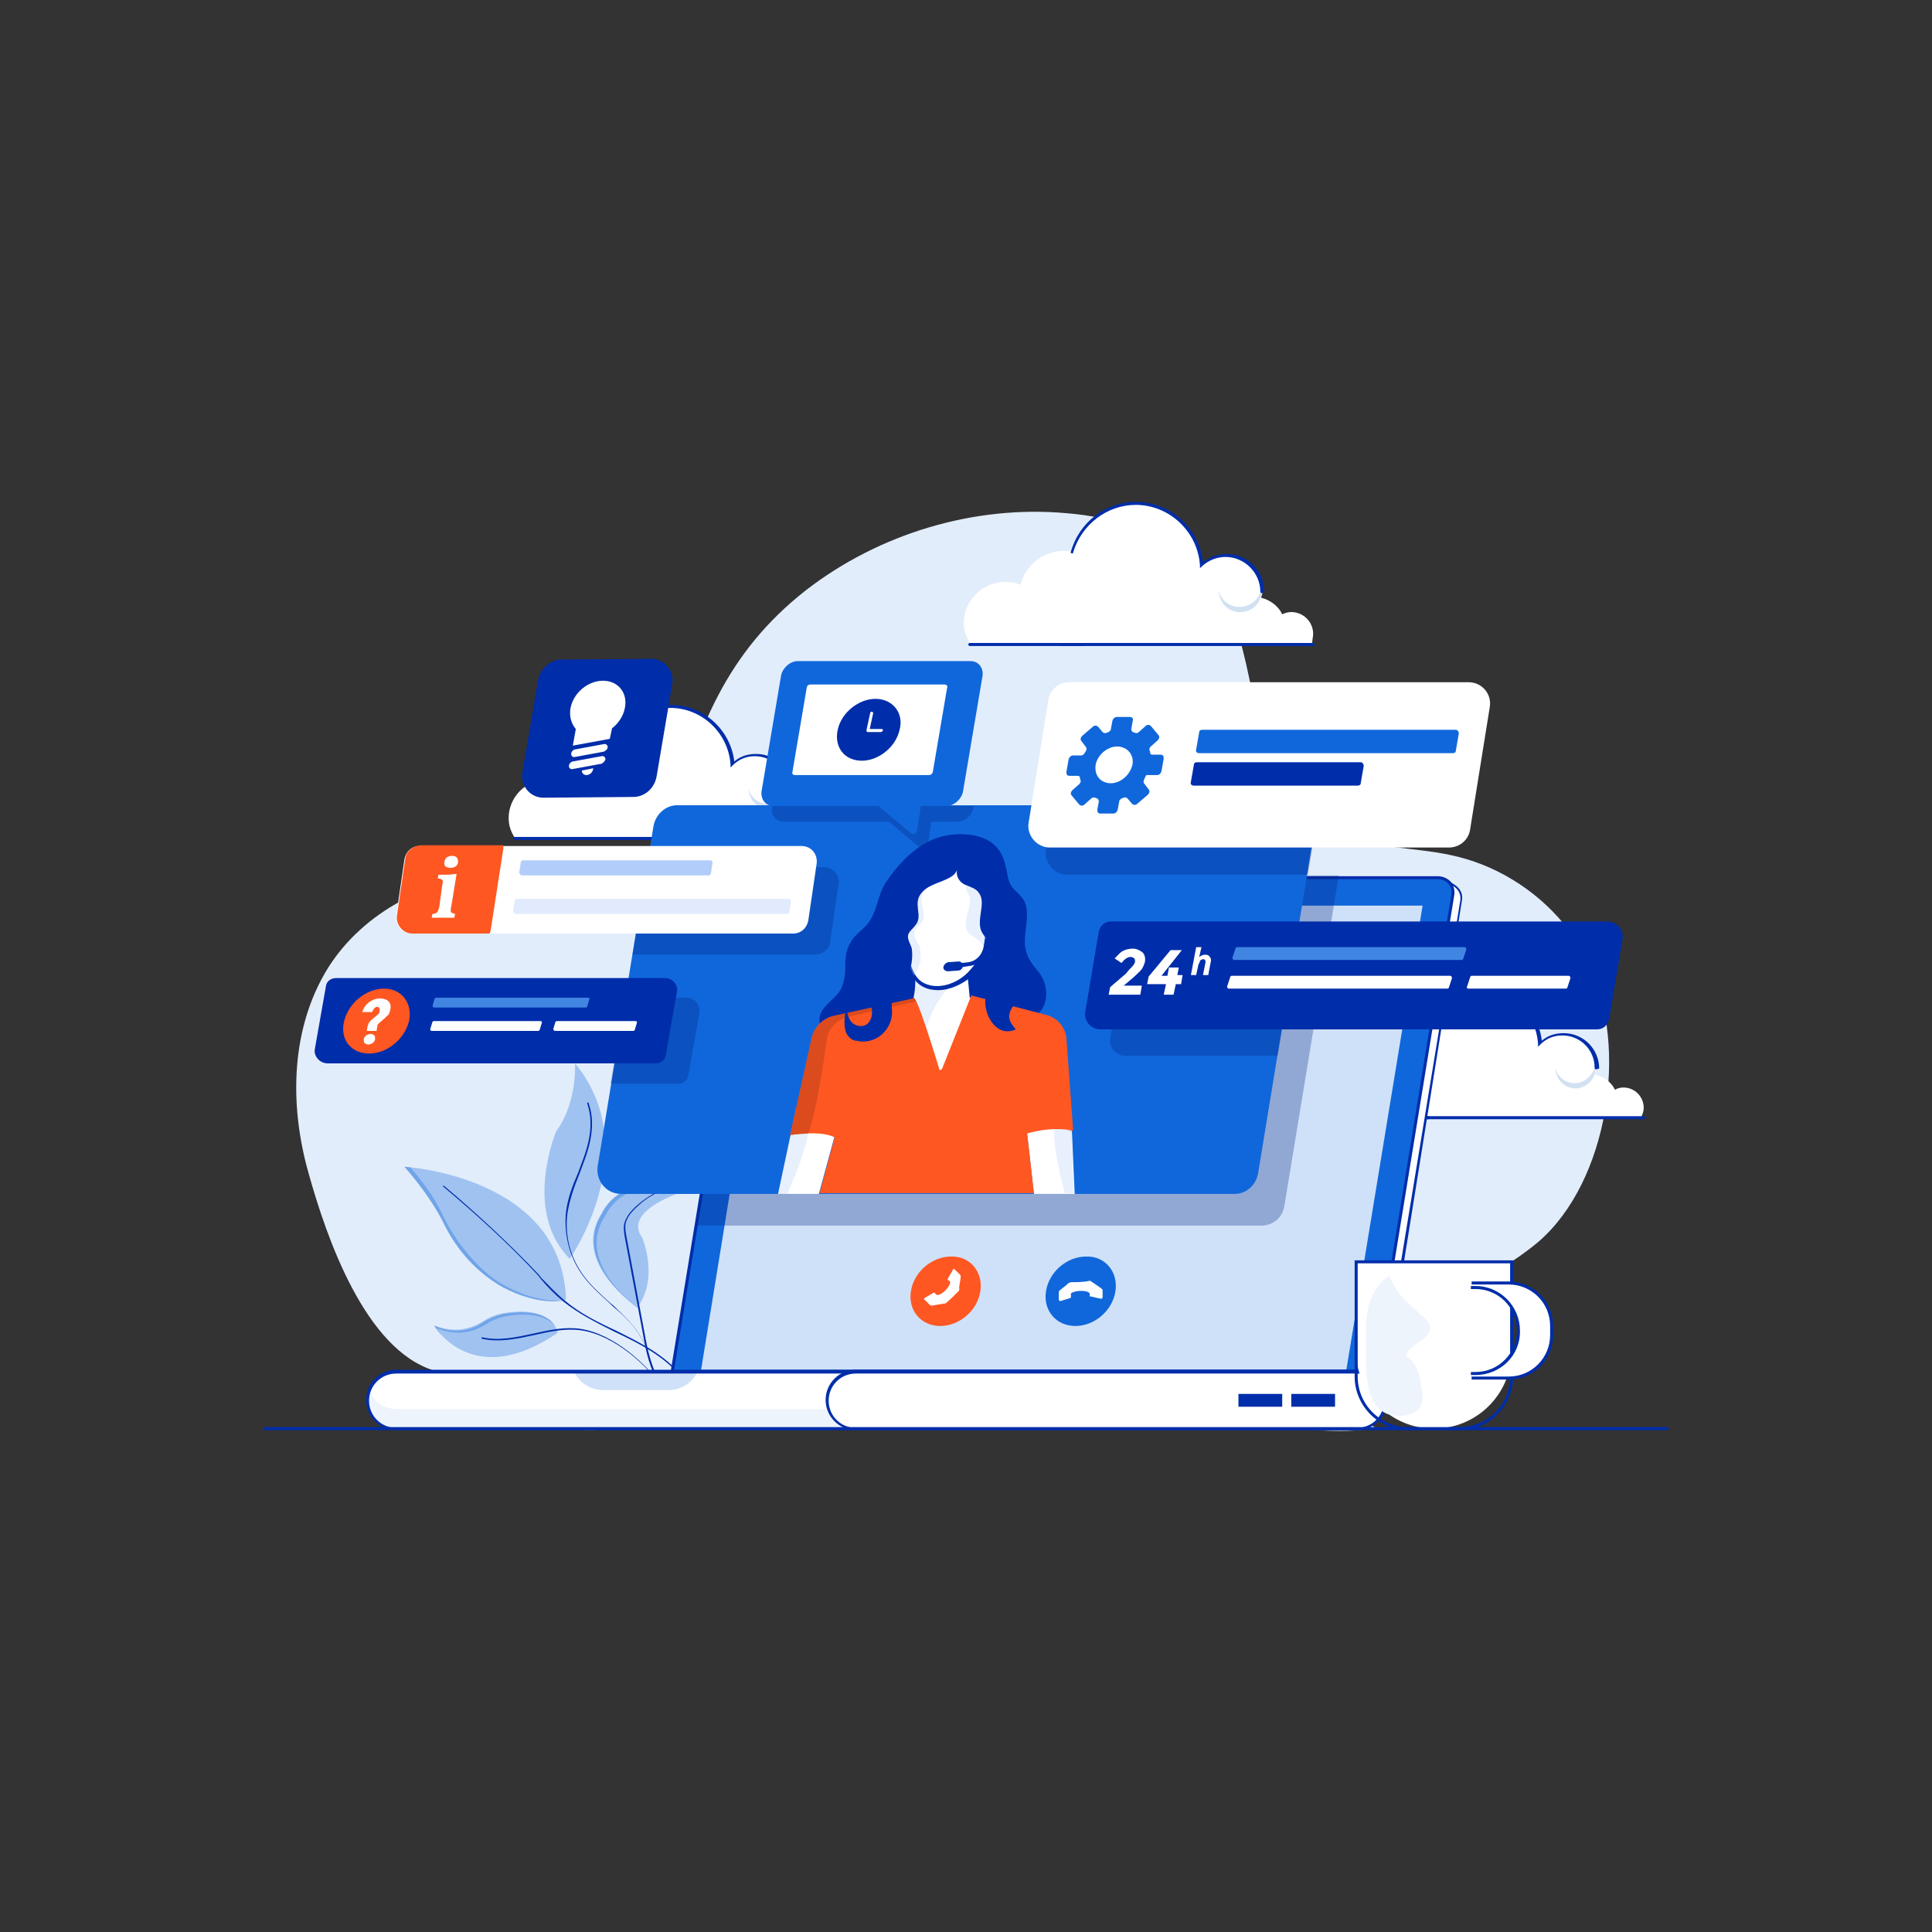 <?xml version="1.0" encoding="utf-8"?>
<!-- Generator: Adobe Illustrator 19.0.0, SVG Export Plug-In . SVG Version: 6.00 Build 0)  -->
<svg version="1.1" id="Support" xmlns="http://www.w3.org/2000/svg" xmlns:xlink="http://www.w3.org/1999/xlink" x="0px" y="0px"
	 viewBox="0 0 256 256" style="enable-background:new 0 0 256 256;" xml:space="preserve">
<rect x="0" y="0" width="256" height="256" fill="#333333" stroke="none"/>
<style type="text/css">
	.st0{fill:#E2EDFB;}
	.st1{fill:#FFFFFF;}
	.st2{fill:#002DAA;}
	.st3{fill:#D1E1F2;}
	.st4{fill:#9FC2F1;}
	.st5{fill:#70A4E9;}
	.st6{fill:#1067DB;}
	.st7{fill:#CFE1F8;}
	.st8{fill:#EEF4FC;}
	.st9{opacity:0.3;}
	.st10{fill:#002280;}
	.st11{fill:#4085E2;}
	.st12{fill:#B3CDFA;}
	.st13{fill:#E1EBFD;}
	.st14{fill:#FF5722;}
	.st15{opacity:0.57;}
	.st16{fill:#BF411A;}
</style>
<g id="XMLID_2363_">
	<g id="XMLID_2633_">
		<path id="XMLID_2634_" class="st0" d="M207.2,122.4c-3.8-4.6-9.2-7.9-15-9.1c-5.1-1.1-10.5-0.8-15.2-3.1
			c-4.2-2.1-7.2-6.2-8.9-10.6c-3.5-9.1-2.2-18.1-10.1-25.2c-4.5-4.1-10.6-5.9-16.7-6.4c-12.2-1.1-24.8,2.7-34.5,10.2
			c-10.6,8.3-14.4,18.4-17.7,30.7c-3.6,13.5-12.6,7.8-23.3,7.4c-8.7-0.3-17.7,4.6-22.3,11.9c-5,8-5.2,18.2-2.6,27.3
			c2.4,8.6,7.5,23.3,16.6,26.1c4.6,1.4,9.8,1.8,14.1,4.2c1.8,1,3.1,2.9,5,3.5c1.9,0.6,4.3-0.3,6.2-0.3c8.5,0,17.1,0.1,25.6,0.1
			c20.3,0.1,40.7,0.2,61,0.2c0,0,0,0,0,0c4,0,9.3,0.8,13-0.2c-2,0.5,1.6-7.6,1.8-7.9c1.6-2.6,4.3-5.2,6.6-7.3c4-3.8,9-5.9,13.1-9.4
			c9.2-8,11.9-25.7,6.7-36.5C209.8,125.9,208.6,124.1,207.2,122.4z"/>
	</g>
	<g id="XMLID_2622_">
		<g id="XMLID_2631_">
			<path id="XMLID_2632_" class="st1" d="M174,84c0-1.6-1.3-2.9-2.9-2.9c-0.4,0-0.8,0.1-1.2,0.3c-0.5-1.1-1.6-1.9-2.8-2.2
				c0.1-0.3,0.2-0.6,0.2-0.9c0-2.6-2.1-4.8-4.8-4.8c-1.3,0-2.4,0.5-3.2,1.3c-0.3-4.6-4.1-8.2-8.7-8.2c-4,0-7.4,2.7-8.4,6.5
				c-0.4-0.1-0.8-0.1-1.2-0.1c-2.8,0-5.1,1.9-5.8,4.5c-0.6-0.3-1.3-0.4-2-0.4c-3,0-5.5,2.5-5.5,5.5c0,1,0.4,1.9,0.9,2.8h45.3
				C173.8,85,174,84.5,174,84z"/>
		</g>
		<g id="XMLID_2629_">
			<path id="XMLID_2630_" class="st2" d="M174,85.6h-33.3c-0.1,0-0.2-0.1-0.2-0.2c0-0.1,0.1-0.2,0.2-0.2H174c0.1,0,0.2,0.1,0.2,0.2
				C174.2,85.5,174.1,85.6,174,85.6z"/>
		</g>
		<g id="XMLID_2627_">
			<path id="XMLID_2628_" class="st2" d="M143.6,85.6h-15.1c-0.1,0-0.2-0.1-0.2-0.2c0-0.1,0.1-0.2,0.2-0.2h15.1
				c0.1,0,0.2,0.1,0.2,0.2C143.8,85.5,143.7,85.6,143.6,85.6z"/>
		</g>
		<g id="XMLID_2625_">
			<path id="XMLID_2626_" class="st3" d="M165.9,79.9c-1.3,0.9-3.1,0.6-4-0.7c-0.2-0.3-0.3-0.6-0.4-0.9c0,0.5,0.2,1.1,0.5,1.6
				c0.9,1.3,2.7,1.6,4,0.7l0,0c1-0.7,1.4-2,1.1-3.1C167.2,78.4,166.7,79.4,165.9,79.9z"/>
		</g>
		<g id="XMLID_2623_">
			<path id="XMLID_2624_" class="st2" d="M167.2,78.6c-0.1,0-0.2-0.1-0.2-0.2c0-2.5-2.1-4.6-4.6-4.6c-1.1,0-2.2,0.4-3.1,1.2
				l-0.3,0.3l0-0.4c-0.3-4.5-4.1-8-8.5-8c-3.8,0-7.2,2.6-8.3,6.3c0,0.1-0.1,0.2-0.2,0.1c-0.1,0-0.2-0.1-0.1-0.2
				c1.1-3.9,4.6-6.6,8.6-6.6c4.6,0,8.4,3.5,8.9,8c0.9-0.7,2-1.1,3.1-1.1c2.8,0,5,2.2,5,5C167.4,78.5,167.4,78.6,167.2,78.6z"/>
		</g>
	</g>
	<g id="XMLID_2611_">
		<g id="XMLID_2620_">
			<path id="XMLID_2621_" class="st1" d="M217.8,146.8c0-1.5-1.2-2.7-2.7-2.7c-0.4,0-0.8,0.1-1.1,0.3c-0.5-1-1.5-1.8-2.7-2
				c0.1-0.3,0.2-0.5,0.2-0.8c0-2.5-2-4.5-4.5-4.5c-1.2,0-2.2,0.5-3,1.2c-0.3-4.3-3.8-7.7-8.2-7.7c-3.8,0-6.9,2.6-7.9,6
				c-0.4-0.1-0.7-0.1-1.1-0.1c-2.6,0-4.8,1.8-5.5,4.2c-0.6-0.2-1.2-0.4-1.9-0.4c-2.8,0-5.1,2.3-5.1,5.1c0,1,0.3,1.8,0.8,2.6h42.4
				C217.6,147.7,217.8,147.3,217.8,146.8z"/>
		</g>
		<g id="XMLID_2618_">
			<path id="XMLID_2619_" class="st2" d="M217.8,148.3h-31.2c-0.1,0-0.2-0.1-0.2-0.2s0.1-0.2,0.2-0.2h31.2c0.1,0,0.2,0.1,0.2,0.2
				S217.9,148.3,217.8,148.3z"/>
		</g>
		<g id="XMLID_2616_">
			<path id="XMLID_2617_" class="st2" d="M189.3,148.3h-14.2c-0.1,0-0.2-0.1-0.2-0.2c0-0.1,0.1-0.2,0.2-0.2h14.2
				c0.1,0,0.2,0.1,0.2,0.2C189.5,148.2,189.4,148.3,189.3,148.3z"/>
		</g>
		<g id="XMLID_2614_">
			<path id="XMLID_2615_" class="st3" d="M210.2,143c-1.2,0.9-2.9,0.6-3.7-0.6c-0.2-0.2-0.3-0.5-0.4-0.8c0,0.5,0.2,1,0.5,1.5
				c0.9,1.2,2.5,1.5,3.7,0.6l0,0c1-0.7,1.3-1.9,1-2.9C211.4,141.6,211,142.4,210.2,143z"/>
		</g>
		<g id="XMLID_2612_">
			<path id="XMLID_2613_" class="st2" d="M211.5,141.7c-0.1,0-0.2-0.1-0.2-0.2c0-2.4-1.9-4.3-4.3-4.3c-1.1,0-2.1,0.4-2.9,1.2
				l-0.3,0.3l0-0.4c-0.3-4.2-3.8-7.5-8-7.5c-3.6,0-6.8,2.4-7.7,5.9c0,0.1-0.1,0.2-0.2,0.1c-0.1,0-0.2-0.1-0.1-0.2
				c1-3.6,4.3-6.2,8.1-6.2c4.3,0,7.9,3.3,8.4,7.5c0.8-0.7,1.8-1,2.9-1c2.6,0,4.7,2.1,4.7,4.7C211.7,141.6,211.6,141.7,211.5,141.7z"
				/>
		</g>
	</g>
	<g id="XMLID_2600_">
		<g id="XMLID_2609_">
			<path id="XMLID_2610_" class="st1" d="M110.9,109.8c0-1.5-1.2-2.7-2.7-2.7c-0.4,0-0.8,0.1-1.1,0.3c-0.5-1-1.5-1.8-2.7-2
				c0.1-0.3,0.2-0.5,0.2-0.8c0-2.5-2-4.5-4.5-4.5c-1.2,0-2.2,0.5-3,1.2c-0.3-4.3-3.8-7.7-8.2-7.7c-3.8,0-6.9,2.6-7.9,6
				c-0.4-0.1-0.7-0.1-1.1-0.1c-2.6,0-4.8,1.8-5.5,4.2c-0.6-0.2-1.2-0.4-1.9-0.4c-2.8,0-5.1,2.3-5.1,5.1c0,1,0.3,1.8,0.8,2.6h42.4
				C110.7,110.7,110.9,110.2,110.9,109.8z"/>
		</g>
		<g id="XMLID_2607_">
			<path id="XMLID_2608_" class="st2" d="M110.9,111.3H79.7c-0.1,0-0.2-0.1-0.2-0.2c0-0.1,0.1-0.2,0.2-0.2h31.2
				c0.1,0,0.2,0.1,0.2,0.2C111.1,111.2,111,111.3,110.9,111.3z"/>
		</g>
		<g id="XMLID_2605_">
			<path id="XMLID_2606_" class="st2" d="M82.4,111.3H68.2c-0.1,0-0.2-0.1-0.2-0.2c0-0.1,0.1-0.2,0.2-0.2h14.2
				c0.1,0,0.2,0.1,0.2,0.2C82.6,111.2,82.5,111.3,82.4,111.3z"/>
		</g>
		<g id="XMLID_2603_">
			<path id="XMLID_2604_" class="st3" d="M103.3,106c-1.2,0.9-2.9,0.6-3.7-0.6c-0.2-0.2-0.3-0.5-0.4-0.8c0,0.5,0.2,1,0.5,1.5
				c0.9,1.2,2.5,1.5,3.7,0.6l0,0c1-0.7,1.3-1.9,1-2.9C104.5,104.6,104.1,105.4,103.3,106z"/>
		</g>
		<g id="XMLID_2601_">
			<path id="XMLID_2602_" class="st2" d="M104.5,104.7c-0.1,0-0.2-0.1-0.2-0.2c0-2.4-1.9-4.3-4.3-4.3c-1.1,0-2.1,0.4-2.9,1.2
				l-0.3,0.3l0-0.4c-0.3-4.2-3.8-7.5-8-7.5c-3.6,0-6.8,2.4-7.7,5.9c0,0.1-0.1,0.2-0.2,0.1c-0.1,0-0.2-0.1-0.1-0.2
				c1-3.6,4.3-6.2,8.1-6.2c4.3,0,7.9,3.3,8.4,7.5c0.8-0.7,1.8-1,2.9-1c2.6,0,4.7,2.1,4.7,4.7C104.7,104.6,104.7,104.7,104.5,104.7z"
				/>
		</g>
	</g>
	<g id="XMLID_2577_">
		<g id="XMLID_2598_">
			<path id="XMLID_2599_" class="st4" d="M75.5,166.8c0,0,10.1-14.4,0.7-25.9c0,0,0.3,5.2-2.5,9C73.7,149.9,69.2,160.5,75.5,166.8z"
				/>
		</g>
		<g id="XMLID_2596_">
			<path id="XMLID_2597_" class="st4" d="M57.5,175.6c0,0,5,8.8,16.4,1c0,0-0.5-3.7-7.2-2.6c-1.1,0.2-2,0.6-2.9,1.2
				C62.6,175.9,60.4,176.8,57.5,175.6z"/>
		</g>
		<g id="XMLID_2594_">
			<path id="XMLID_2595_" class="st5" d="M67.1,174.4c-1.1,0.2-2,0.6-2.9,1.2c-1.2,0.7-3.4,1.6-6.3,0.4c0,0,0.2,0.4,0.7,1
				c-0.7-0.7-1-1.3-1-1.3c2.9,1.2,5.1,0.4,6.3-0.4c0.9-0.6,1.9-1,2.9-1.2c4.2-0.7,6,0.5,6.7,1.5C72.5,174.6,70.7,173.8,67.1,174.4z"
				/>
		</g>
		<g id="XMLID_2592_">
			<path id="XMLID_2593_" class="st4" d="M53.6,154.6c0,0,20.9,1.2,21.4,17.6c0,0-3.5,0.9-8.5-1.8c-3.3-1.8-5.9-4.7-7.6-8.1
				C58,160.4,56.3,157.7,53.6,154.6z"/>
		</g>
		<g id="XMLID_2590_">
			<path id="XMLID_2591_" class="st5" d="M58.9,162.3c-0.9-1.9-2.6-4.6-5.3-7.7c0,0-0.1,0,0.8,0.1c2.3,2.7,3.6,4.8,4.4,6.6
				c1.7,3.4,4.7,7.2,8,9c3.8,2.1,7,2.2,8.2,2c0,0.2,0-0.2,0,0c0,0-3.5,0.9-8.5-1.8C63.2,168.6,60.6,165.7,58.9,162.3z"/>
		</g>
		<g id="XMLID_2588_">
			<path id="XMLID_2589_" class="st4" d="M79.7,160.8c0,0,2.4-5.9,10.8-2.9c0,0-8.1,2.5-5.4,6.1c0,0,2.3,5.4-0.7,9.3
				C84.5,173.2,75.5,167.3,79.7,160.8z"/>
		</g>
		<g id="XMLID_2586_">
			<path id="XMLID_2587_" class="st5" d="M80.2,161.1c-3.7,5.6,2.6,10.9,4.3,12.1c0,0,0,0,0,0c0,0-8.9-5.9-4.7-12.4
				c0,0,2.4-5.9,10.8-2.9c0,0-0.1,0-0.2,0.1C82.5,155.5,80.2,161.1,80.2,161.1z"/>
		</g>
		<g id="XMLID_2584_">
			<path id="XMLID_2585_" class="st2" d="M90.3,182.5C90.3,182.5,90.3,182.5,90.3,182.5c-2.3-2.8-5.6-4.5-8.8-6
				c-2.4-1.2-4.8-2.4-6.8-4c-1.1-0.9-2.2-2-3.1-3.1l-0.3-0.4c-3.9-4.2-8.2-8.1-12.6-11.8c0,0,0-0.1,0-0.1c0,0,0.1,0,0.1,0
				c4.4,3.7,8.6,7.6,12.6,11.8l0.3,0.4c1,1,2,2.1,3.1,3c2,1.7,4.4,2.9,6.8,4c3.2,1.6,6.5,3.2,8.8,6.1
				C90.5,182.4,90.4,182.5,90.3,182.5C90.4,182.5,90.4,182.5,90.3,182.5z"/>
		</g>
		<g id="XMLID_2582_">
			<path id="XMLID_2583_" class="st2" d="M87.6,183.7C87.6,183.7,87.5,183.7,87.6,183.7c-2.4-3.5-7.1-7.3-11.4-7.5
				c-1.8-0.1-3.6,0.3-5.4,0.7c-2.3,0.5-4.6,1-6.9,0.5c-0.1,0-0.1-0.1-0.1-0.1c0-0.1,0.1-0.1,0.1-0.1c2.2,0.5,4.5,0,6.8-0.5
				c1.8-0.4,3.6-0.8,5.4-0.7c4.3,0.2,9.1,4.1,11.5,7.6C87.7,183.6,87.7,183.7,87.6,183.7C87.6,183.7,87.6,183.7,87.6,183.7z"/>
		</g>
		<g id="XMLID_2580_">
			<path id="XMLID_2581_" class="st2" d="M85.8,179.2C85.8,179.2,85.7,179.1,85.8,179.2c-0.7-2.4-2.5-4.3-4-5.6
				c-0.4-0.3-0.8-0.7-1.1-1c-1.3-1.2-2.7-2.4-3.7-3.9c-1.6-2.3-2.3-5.3-2-8.1c0.2-1.8,0.9-3.6,1.6-5.2c0.2-0.6,0.5-1.3,0.7-1.9
				c1.1-3,1.2-5.3,0.5-7.3c0-0.1,0-0.1,0.1-0.1c0.1,0,0.1,0,0.1,0.1c0.7,2,0.6,4.4-0.5,7.4c-0.2,0.6-0.5,1.3-0.7,1.9
				c-0.7,1.7-1.3,3.4-1.6,5.2c-0.4,2.8,0.3,5.7,1.9,8c1,1.5,2.4,2.7,3.7,3.9c0.4,0.3,0.8,0.7,1.1,1c1.5,1.4,3.3,3.3,3.9,5.6
				C85.9,179.1,85.9,179.1,85.8,179.2C85.8,179.2,85.8,179.2,85.8,179.2z"/>
		</g>
		<g id="XMLID_2578_">
			<path id="XMLID_2579_" class="st2" d="M87.6,183.7C87.6,183.7,87.5,183.7,87.6,183.7c-1.5-2.1-2-4.6-2.4-6.9L82.8,164
				c-0.1-0.6-0.2-1.2-0.1-1.8c0.2-0.8,0.7-1.5,1.2-2c0.9-0.9,1.9-1.6,3-2.2c0,0,0.1,0,0.1,0c0,0,0,0.1,0,0.1
				c-1.1,0.5-2.1,1.3-2.9,2.1c-0.5,0.5-1,1.1-1.2,1.9c-0.1,0.6,0,1.2,0.1,1.7l2.4,12.8c0.4,2.2,0.9,4.8,2.3,6.8
				C87.7,183.6,87.7,183.7,87.6,183.7C87.6,183.7,87.6,183.7,87.6,183.7z"/>
		</g>
	</g>
	<g id="XMLID_2544_">
		<g id="XMLID_2575_">
			<path id="XMLID_2576_" class="st1" d="M191.3,116.4l-88.1,0.5c-1.3,0-2.5,1-2.7,2.3l-10.9,66.6h93.1l10.9-66.6
				c0.1-0.8-0.2-1.6-0.9-2L191.3,116.4z"/>
		</g>
		<g id="XMLID_2571_">
			<path id="XMLID_2572_" class="st2" d="M183,186.1H89.4l0-0.2l10.9-66.6c0.2-1.4,1.5-2.5,2.9-2.5l88.1-0.5l1.4,0.9
				c0.8,0.5,1.2,1.3,1,2.2L183,186.1z M89.9,185.7h92.7l10.9-66.4c0.1-0.7-0.2-1.4-0.8-1.8l-1.3-0.8l-88,0.5c-1.2,0-2.3,1-2.5,2.2
				L89.9,185.7z"/>
		</g>
		<g id="XMLID_2569_">
			<path id="XMLID_2570_" class="st6" d="M181.6,185.2H88.5l10.9-66.6c0.2-1.3,1.4-2.3,2.7-2.3h88.4c1.3,0,2.2,1,2,2.3L181.6,185.2z
				"/>
		</g>
		<g id="XMLID_2567_">
			<path id="XMLID_2568_" class="st2" d="M88.5,185.4C88.5,185.4,88.5,185.4,88.5,185.4c-0.1,0-0.2-0.1-0.2-0.2l10.9-66.6
				c0.2-1.4,1.5-2.5,2.9-2.5h88.4c0.7,0,1.3,0.3,1.7,0.7c0.4,0.5,0.6,1.1,0.5,1.8l-10,61.3c0,0.1-0.1,0.2-0.2,0.2
				c-0.1,0-0.2-0.1-0.2-0.2l10-61.3c0.1-0.6,0-1.1-0.4-1.5c-0.3-0.4-0.8-0.6-1.4-0.6h-88.4c-1.2,0-2.3,1-2.5,2.2l-10.9,66.6
				C88.7,185.4,88.6,185.4,88.5,185.4z"/>
		</g>
		<g id="XMLID_2565_">
			<polygon id="XMLID_2566_" class="st7" points="92.9,181.5 102.9,120 188.5,120 178.4,181.5 			"/>
		</g>
		<g id="XMLID_2563_">
			<path id="XMLID_2564_" class="st1" d="M179.8,189.3H52.5c-2.1,0-3.8-1.7-3.8-3.8l0,0c0-2.1,1.7-3.8,3.8-3.8h127.4
				c2.1,0,3.8,1.7,3.8,3.8l0,0C183.6,187.6,181.9,189.3,179.8,189.3z"/>
		</g>
		<g id="XMLID_2561_">
			<path id="XMLID_2562_" class="st8" d="M179.8,186.7H52.5c-1.6,0-3-1-3.5-2.4c-0.2,0.4-0.3,0.9-0.3,1.3c0,2.1,1.7,3.8,3.8,3.8
				h127.4c2.1,0,3.8-1.7,3.8-3.8c0-0.5-0.1-0.9-0.3-1.3C182.8,185.6,181.4,186.7,179.8,186.7z"/>
		</g>
		<g id="XMLID_2559_">
			<path id="XMLID_2560_" class="st7" d="M88.5,184.2H80c-1.7,0-3.2-0.9-3.9-2.4l0,0h16.3l0,0C91.7,183.3,90.2,184.2,88.5,184.2z"/>
		</g>
		<g id="XMLID_2555_">
			<path id="XMLID_2556_" class="st2" d="M179.8,189.5H52.5c-2.2,0-4-1.8-4-4c0-2.2,1.8-4,4-4h127.4c2.2,0,4,1.8,4,4
				C183.8,187.7,182,189.5,179.8,189.5z M52.5,182c-2,0-3.6,1.6-3.6,3.6s1.6,3.6,3.6,3.6h127.4c2,0,3.6-1.6,3.6-3.6
				s-1.6-3.6-3.6-3.6H52.5z"/>
		</g>
		<g id="XMLID_2553_">
			<path id="XMLID_2554_" class="st1" d="M179.8,189.3h-66.4c-2.1,0-3.8-1.7-3.8-3.8l0,0c0-2.1,1.7-3.8,3.8-3.8h66.4
				c2.1,0,3.8,1.7,3.8,3.8l0,0C183.6,187.6,181.9,189.3,179.8,189.3z"/>
		</g>
		<g id="XMLID_2549_">
			<path id="XMLID_2550_" class="st2" d="M179.8,189.5h-66.4c-2.2,0-4-1.8-4-4c0-2.2,1.8-4,4-4h66.4c2.2,0,4,1.8,4,4
				C183.8,187.7,182,189.5,179.8,189.5z M113.4,182c-2,0-3.6,1.6-3.6,3.6s1.6,3.6,3.6,3.6h66.4c2,0,3.6-1.6,3.6-3.6
				s-1.6-3.6-3.6-3.6H113.4z"/>
		</g>
		<g id="XMLID_2547_">
			<rect id="XMLID_2548_" x="171.1" y="184.7" class="st2" width="5.8" height="1.7"/>
		</g>
		<g id="XMLID_2545_">
			<rect id="XMLID_2546_" x="164.1" y="184.7" class="st2" width="5.8" height="1.7"/>
		</g>
	</g>
	<g id="XMLID_2542_">
		<path id="XMLID_2543_" class="st2" d="M220.9,189.5H35.1c-0.1,0-0.2-0.1-0.2-0.2c0-0.1,0.1-0.2,0.2-0.2h185.8
			c0.1,0,0.2,0.1,0.2,0.2C221.1,189.4,221,189.5,220.9,189.5z"/>
	</g>
	<g id="XMLID_2540_" class="st9">
		<path id="XMLID_2541_" class="st10" d="M102.4,116.1c-1.4,0-2.7,1.1-2.9,2.5l-7.2,43.8h74.8c1.6,0,2.9-1.1,3.1-2.7l7.2-43.7H102.4
			z"/>
	</g>
	<g id="XMLID_2538_">
		<path id="XMLID_2539_" class="st6" d="M163.6,158.2H82.3c-2,0-3.4-1.8-3.1-3.7l7.4-45.1c0.3-1.5,1.6-2.7,3.1-2.7H171
			c2,0,3.4,1.8,3.1,3.7l-7.4,45.1C166.4,157.1,165.1,158.2,163.6,158.2z"/>
	</g>
	<g id="XMLID_2523_">
		<g id="XMLID_2536_">
			<path id="XMLID_2537_" class="st1" d="M190,189.3L190,189.3c5.7,0,10.3-4.6,10.3-10.3v-11.8h-20.6V179
				C179.7,184.7,184.3,189.3,190,189.3z"/>
		</g>
		<g id="XMLID_2534_">
			<path id="XMLID_2535_" class="st8" d="M188.1,177.8c0.7-0.5,1.5-1.2,1.4-2c-0.1-0.5-0.4-0.9-0.8-1.2c-2.2-2-3.4-2.8-4.6-5.5
				c-1.4,0.7-2.2,2.2-2.7,3.7c-0.4,1.5-0.4,3.1-0.4,4.7c0,3.6-0.6,10.5,4.8,10.1c0.9-0.1,2-0.4,2.4-1.2c0.4-0.7,0.3-1.5,0.2-2.2
				c-0.2-1.7-0.6-3.7-2.1-4.5C186.5,178.8,187.3,178.3,188.1,177.8z"/>
		</g>
		<g id="XMLID_2530_">
			<path id="XMLID_2531_" class="st2" d="M193.4,189.5h-6.8c-3.9,0-7.1-3.2-7.1-7.1V167h21v15.4
				C200.5,186.3,197.3,189.5,193.4,189.5z M179.9,167.4v15c0,3.7,3,6.7,6.7,6.7h6.8c3.7,0,6.7-3,6.7-6.7v-15H179.9z"/>
		</g>
		<g id="XMLID_2528_">
			<path id="XMLID_2529_" class="st1" d="M199.9,170h-4.9v0.6h0.6c3.2,0,5.7,2.6,5.7,5.7s-2.6,5.7-5.7,5.7h-0.6v0.6h4.9
				c3.2,0,5.7-2.6,5.7-5.7v-1.2C205.6,172.5,203,170,199.9,170z"/>
		</g>
		<g id="XMLID_2526_">
			<path id="XMLID_2527_" class="st2" d="M195.5,182.2h-0.6v-0.4h0.6c3.1,0,5.5-2.5,5.5-5.5c0-3.1-2.5-5.5-5.5-5.5h-0.6v-0.4h0.6
				c3.3,0,5.9,2.7,5.9,5.9C201.5,179.6,198.8,182.2,195.5,182.2z"/>
		</g>
		<g id="XMLID_2524_">
			<path id="XMLID_2525_" class="st2" d="M199.9,182.8h-4.9v-0.4h4.9c3.1,0,5.5-2.5,5.5-5.5v-1.2c0-3.1-2.5-5.5-5.5-5.5h-4.9v-0.4
				h4.9c3.3,0,5.9,2.7,5.9,5.9v1.2C205.8,180.2,203.2,182.8,199.9,182.8z"/>
		</g>
	</g>
	<g id="XMLID_2521_" class="st9">
		<path id="XMLID_2522_" class="st10" d="M167,130.9h-18.8l-1.1,6.7c-0.2,1.2,0.8,2.3,2,2.3h20.2l0.9-5.3
			C170.5,132.7,169,130.9,167,130.9z"/>
	</g>
	<g id="XMLID_2499_">
		<g id="XMLID_2519_">
			<path id="XMLID_2520_" class="st2" d="M145.8,136.4h65.8c0.8,0,1.4-0.5,1.6-1.3l1.8-10.7c0.2-1.2-0.8-2.3-2-2.3h-65.8
				c-0.8,0-1.4,0.5-1.6,1.3l-1.8,10.7C143.6,135.3,144.6,136.4,145.8,136.4z"/>
		</g>
		<g id="XMLID_2512_">
			<g id="XMLID_2517_">
				<path id="XMLID_2518_" class="st11" d="M163.5,127.2h30.2c0.1,0,0.2-0.1,0.2-0.2l0.4-1.2c0-0.1-0.1-0.3-0.2-0.3h-30.2
					c-0.1,0-0.2,0.1-0.2,0.2l-0.4,1.2C163.3,127,163.4,127.2,163.5,127.2z"/>
			</g>
			<g id="XMLID_2515_">
				<path id="XMLID_2516_" class="st1" d="M194.6,131h12.9c0.1,0,0.2-0.1,0.2-0.2l0.4-1.2c0-0.1-0.1-0.3-0.2-0.3h-12.9
					c-0.1,0-0.2,0.1-0.2,0.2l-0.4,1.2C194.3,130.9,194.4,131,194.6,131z"/>
			</g>
			<g id="XMLID_2513_">
				<path id="XMLID_2514_" class="st1" d="M162.8,131h29c0.1,0,0.2-0.1,0.2-0.2l0.4-1.2c0-0.1-0.1-0.3-0.2-0.3h-29
					c-0.1,0-0.2,0.1-0.2,0.2l-0.4,1.2C162.6,130.9,162.7,131,162.8,131z"/>
			</g>
		</g>
		<g id="XMLID_2500_">
			<g id="XMLID_2505_">
				<g id="XMLID_2509_">
					<path id="XMLID_2510_" class="st1" d="M150,128.1c0.2-0.2,0.3-0.4,0.4-0.6c0-0.2,0-0.4-0.1-0.5c-0.1-0.1-0.3-0.2-0.5-0.2
						c-0.4,0-0.8,0.3-1.2,0.8l-0.9-0.6c0.4-0.4,0.7-0.8,1.1-1c0.4-0.2,0.8-0.3,1.3-0.3s0.9,0.2,1.3,0.5c0.3,0.3,0.4,0.8,0.3,1.3
						c-0.1,0.3-0.2,0.6-0.4,0.9c-0.2,0.3-0.6,0.6-1.1,1.1l-1.3,1.1h2.4l-0.2,1.2h-4.2l0.2-1l2.1-1.8
						C149.5,128.6,149.8,128.3,150,128.1z"/>
				</g>
				<g id="XMLID_2506_">
					<path id="XMLID_2507_" class="st1" d="M154.7,129.2l0.2-1h1.3l-0.2,1h0.7l-0.2,1.2h-0.7l-0.3,1.4h-1.3l0.3-1.4H152l0.2-1
						l2.9-3.5h1.5l-2.7,3.4H154.7z"/>
				</g>
			</g>
			<g id="XMLID_2501_">
				<g id="XMLID_2502_">
					<path id="XMLID_2503_" class="st1" d="M158.8,127.8l-0.3,1.4h-0.7l0.7-3.7h0.7l-0.3,1.3c0.3-0.2,0.5-0.3,0.8-0.3
						c0.3,0,0.5,0.1,0.6,0.3c0.2,0.2,0.2,0.5,0.1,0.8l-0.3,1.6h-0.7l0.3-1.5c0.1-0.4,0-0.6-0.3-0.6c-0.1,0-0.3,0.1-0.4,0.2
						C159,127.5,158.9,127.6,158.8,127.8z"/>
				</g>
			</g>
		</g>
	</g>
	<g id="XMLID_2497_" class="st9">
		<path id="XMLID_2498_" class="st10" d="M109.2,114.9H85.7l-1.9,11.6H108c1,0,1.9-0.7,2-1.7l1.1-7.5
			C111.4,116,110.4,114.9,109.2,114.9z"/>
	</g>
	<g id="XMLID_2483_">
		<g id="XMLID_2495_">
			<path id="XMLID_2496_" class="st1" d="M52.5,121.3l1.1-7.5c0.2-1,1-1.7,2-1.7h50.6c1.3,0,2.2,1.1,2,2.4l-1.1,7.5
				c-0.2,1-1,1.7-2,1.7H54.5C53.3,123.7,52.3,122.6,52.5,121.3z"/>
		</g>
		<g id="XMLID_2493_">
			<path id="XMLID_2494_" class="st12" d="M68.8,115.6l0.2-1.3c0-0.2,0.2-0.3,0.3-0.3h24.8c0.2,0,0.4,0.2,0.3,0.4l-0.2,1.3
				c0,0.2-0.2,0.3-0.3,0.3H69.2C69,116,68.8,115.8,68.8,115.6z"/>
		</g>
		<g id="XMLID_2491_">
			<path id="XMLID_2492_" class="st13" d="M68,120.7l0.2-1.3c0-0.2,0.2-0.3,0.3-0.3h36c0.2,0,0.4,0.2,0.3,0.4l-0.2,1.3
				c0,0.2-0.2,0.3-0.3,0.3h-36C68.2,121.1,68,120.9,68,120.7z"/>
		</g>
		<g id="XMLID_2489_">
			<path id="XMLID_2490_" class="st14" d="M53.7,113.8l-1.1,7.5c-0.2,1.2,0.8,2.4,2,2.4h10.3c0-0.1,0-0.2,0.1-0.3l1.7-11
				c0-0.1,0-0.2,0-0.4H55.7C54.7,112.1,53.8,112.8,53.7,113.8z"/>
		</g>
		<g id="XMLID_2484_">
			<g id="XMLID_2485_">
				<path id="XMLID_2486_" class="st1" d="M58.6,117.3c0.1-0.4,0.1-0.6,0-0.7c-0.1-0.1-0.3-0.2-0.6-0.2l0.1-0.5h0.2
					c0.4,0,0.8,0,1.1,0c0.4,0,0.7-0.1,1.1-0.1l-0.7,4.3c-0.1,0.4-0.1,0.7,0,0.8c0.1,0.1,0.2,0.1,0.5,0.2l-0.1,0.5h-3l0.1-0.5
					c0.3,0,0.5-0.1,0.6-0.2c0.1-0.1,0.2-0.3,0.3-0.7L58.6,117.3z M58.9,114.2c0-0.2,0.1-0.4,0.3-0.6c0.2-0.1,0.4-0.2,0.7-0.2
					c0.3,0,0.5,0.1,0.6,0.2c0.1,0.1,0.2,0.3,0.2,0.6c0,0.2-0.1,0.4-0.3,0.6c-0.2,0.1-0.4,0.2-0.7,0.2c-0.3,0-0.5-0.1-0.7-0.2
					C58.9,114.6,58.8,114.4,58.9,114.2z"/>
			</g>
		</g>
	</g>
	<g id="XMLID_2471_">
		<g id="XMLID_2481_">
			<path id="XMLID_2482_" class="st2" d="M83.9,105.6l-11.9,0.1c-1.7,0-3-1.5-2.8-3.2l2.1-12.4c0.3-1.5,1.6-2.7,3.1-2.7l11.9-0.1
				c1.7,0,3,1.5,2.8,3.2L87,102.9C86.7,104.5,85.4,105.6,83.9,105.6z"/>
		</g>
		<g id="XMLID_2472_">
			<g id="XMLID_2479_">
				<path id="XMLID_2480_" class="st1" d="M80,99.6l-3.8,0.7c-0.3,0.1-0.6-0.2-0.5-0.5l0,0c0-0.2,0.3-0.5,0.5-0.5l3.8-0.7
					c0.3-0.1,0.6,0.2,0.5,0.5l0,0C80.5,99.3,80.2,99.5,80,99.6z"/>
			</g>
			<g id="XMLID_2477_">
				<path id="XMLID_2478_" class="st1" d="M79.7,101.2l-3.8,0.7c-0.3,0.1-0.6-0.2-0.5-0.5l0,0c0-0.2,0.3-0.5,0.5-0.5l3.8-0.7
					c0.3-0.1,0.6,0.2,0.5,0.5l0,0C80.1,100.9,79.9,101.1,79.7,101.2z"/>
			</g>
			<g id="XMLID_2475_">
				<path id="XMLID_2476_" class="st1" d="M82.8,93.8c0.4-2-0.9-3.6-2.9-3.6c-2,0-3.9,1.6-4.3,3.6c-0.2,1.1,0.1,2.1,0.7,2.8
					l-0.4,2.2l4.9-0.9l0.3-1.4C81.9,95.9,82.6,94.9,82.8,93.8z"/>
			</g>
			<g id="XMLID_2473_">
				<path id="XMLID_2474_" class="st1" d="M77.1,102.1c0,0.4,0.3,0.6,0.6,0.6c0.4,0,0.8-0.3,0.9-0.8c0,0,0-0.1,0-0.1L77.1,102.1z"/>
			</g>
		</g>
	</g>
	<g id="XMLID_2469_" class="st9">
		<path id="XMLID_2470_" class="st10" d="M102.3,106.8l0,0.2c-0.2,1,0.5,1.9,1.6,1.9h13.9l4.3,3.6c0.2,0.3,0.7,0.1,0.8-0.3l0.4-2.5
			l0.1-0.8h3.4c1,0,2-0.8,2.2-1.9l0-0.2H102.3z"/>
	</g>
	<g id="XMLID_2457_">
		<g id="XMLID_2467_">
			<path id="XMLID_2468_" class="st6" d="M130.2,89.5l-2.6,15.4c-0.2,1-1.2,1.9-2.2,1.9H122l-0.1,0.8l-0.4,2.5
				c-0.1,0.4-0.6,0.6-0.8,0.3l-4.3-3.6h-13.9c-1,0-1.7-0.8-1.6-1.9l2.6-15.4c0.2-1,1.2-1.9,2.2-1.9h22.9
				C129.6,87.6,130.3,88.4,130.2,89.5z"/>
		</g>
		<g id="XMLID_2465_">
			<path id="XMLID_2466_" class="st1" d="M123.1,102.7h-17.8c-0.2,0-0.4-0.2-0.3-0.4l1.9-11.2c0-0.2,0.2-0.4,0.5-0.4h17.8
				c0.2,0,0.4,0.2,0.3,0.4l-1.9,11.2C123.5,102.6,123.3,102.7,123.1,102.7z"/>
		</g>
		<g id="XMLID_2458_">
			<g id="XMLID_2463_">
				<path id="XMLID_2464_" class="st2" d="M119.2,96.7c-0.5,2.3-2.8,4.1-5,4.1c-2.3,0-3.7-1.8-3.2-4.1c0.5-2.3,2.8-4.1,5-4.1
					C118.3,92.6,119.8,94.5,119.2,96.7z"/>
			</g>
			<g id="XMLID_2461_">
				<path id="XMLID_2462_" class="st1" d="M115,97L115,97c-0.1,0-0.2-0.1-0.2-0.2l0.5-2.3c0-0.1,0.1-0.2,0.2-0.2l0,0
					c0.1,0,0.2,0.1,0.2,0.2l-0.5,2.3C115.2,96.9,115.1,97,115,97z"/>
			</g>
			<g id="XMLID_2459_">
				<path id="XMLID_2460_" class="st1" d="M117,96.8L117,96.8c0-0.1,0-0.2-0.2-0.2h-1.7c-0.1,0-0.2,0.1-0.2,0.2l0,0
					c0,0.1,0,0.2,0.2,0.2h1.7C116.8,97,116.9,96.9,117,96.8z"/>
			</g>
		</g>
	</g>
	<g id="XMLID_2408_">
		<g id="XMLID_2455_">
			<polygon id="XMLID_2456_" class="st1" points="105.5,146.9 103.1,158.2 108.5,158.2 111.4,147.6 			"/>
		</g>
		<g id="XMLID_2453_" class="st9">
			<path id="XMLID_2454_" class="st12" d="M103.1,158.2l1.2,0c1.2-2.6,3.9-9.1,2.6-11.1c-0.2-0.3-1.2-0.2-1.4-0.1L103.1,158.2z"/>
		</g>
		<g id="XMLID_2450_">
			<polygon id="XMLID_2452_" class="st1" points="141.9,146.9 142.4,158.2 137,158.2 135.8,147.6 			"/>
		</g>
		<g id="XMLID_2447_" class="st9">
			<path id="XMLID_2449_" class="st12" d="M141.9,147c-0.3,0-1.2-0.1-1.5,0.1c-1.7,1.9,0,8.4,0.7,11l1.2,0L141.9,147z"/>
		</g>
		<g id="XMLID_2444_">
			<path id="XMLID_2446_" class="st2" d="M137.7,128.9c-0.3-0.4-0.7-0.8-1-1.3c-0.5-0.7-0.8-1.5-0.9-2.4c-0.1-1.6,0.5-3.4,0.2-5
				c-0.3-1.6-1.6-1.9-2.2-3.2c-0.3-0.6-0.3-1.3-0.5-2c-0.2-1.1-0.6-2.1-1.4-2.9c-1.8-1.9-5.8-1.9-8.2-0.9c-2.6,1.1-4.7,3.3-6.3,5.7
				c-1.2,1.8-1.1,3.9-2.5,5.6c-0.7,0.8-1.7,1.4-2.2,2.4c-0.7,1.1-0.7,2.4-0.7,3.7c-0.1,1.2-0.3,2.4-1.2,3.3c-1,1.1-2.4,1.9-2.2,3.6
				c0.1,1.1,0.9,2,1.9,2.5c1,0.5,2.1,0.6,3.2,0.7c2.7,0.1,5.5-0.4,7.7-2.1c0.6-0.5,1.3-1.2,2.1-1.4c0.7-0.2,0.9,0.2,1.5,0.4
				c1.4,0.5,3.5,0.4,4.9-0.3c0.9-0.4,1.7-1.1,2.7-1.1c1.2,0,1.8,1,3.1,0.9c1-0.1,2-0.7,2.5-1.6C139,131.9,138.6,130.1,137.7,128.9z"
				/>
		</g>
		<g id="XMLID_2442_">
			<path id="XMLID_2443_" class="st1" d="M121.2,129.3c0,0,0,1.8-0.3,3l-8.1,3.6c-1.4,0.3-1.3,14.7-1.3,14.7h22.2
				c0,0,3.7-15,2.3-15.4l-7.2-3.2l-0.3-3.1L121.2,129.3z"/>
		</g>
		<g id="XMLID_2438_">
			<path id="XMLID_2439_" class="st2" d="M133.8,150.8h-22.5l0-0.2c0,0,0-3.6,0.2-7.2c0.3-7.3,1-7.6,1.3-7.6l8-3.6
				c0.2-1.2,0.2-2.9,0.2-2.9l0-0.2l7.6-0.3l0.3,3.1l7.1,3.1c0.3,0.1,1,0.4-0.5,8.1c-0.7,3.8-1.6,7.5-1.7,7.6L133.8,150.8z
				 M111.7,150.4h21.8c0.2-0.7,1-4.1,1.6-7.4c1.4-7.2,0.8-7.6,0.7-7.6l0,0l-7.3-3.2l-0.3-3l-6.9,0.3c0,0.5,0,1.9-0.3,2.9l0,0.1
				l-8.3,3.7c-0.1,0-0.7,0.5-1,7.3C111.7,146.5,111.7,149.6,111.7,150.4z"/>
		</g>
		<g id="XMLID_2436_" class="st9">
			<path id="XMLID_2437_" class="st12" d="M120.3,143.5c1.7-1.3,2.4-7.1,2.4-7.1c0.9-3.6,3.5-6.1,3.5-6.1l2.3-1.1l0-0.2l-7.2,0.3
				c0,0,0,1.8-0.3,3l-8.1,3.6c-1.4,0.3-1.3,14.7-1.3,14.7h4.9C116.4,150.6,119.2,144.4,120.3,143.5z"/>
		</g>
		<g id="XMLID_2434_">
			<path id="XMLID_2435_" class="st14" d="M124.5,141.8c0,0-3.2-10.7-3.5-9.5l-10.5,2.3c-1.4,0.3-2.5,1.4-2.9,2.7l-2.9,13.1
				c2-0.3,4.5-0.4,5.9,0.3l-2,7.4H137l-0.9-7.9c0,0,2.9-1,6.1-0.4l-0.9-12.3c-0.2-1.5-1.2-2.6-2.6-3l-10-2.6l-3.9,9.8L124.5,141.8z"
				/>
		</g>
		<g id="XMLID_2429_" class="st15">
			<g id="XMLID_2432_">
				<path id="XMLID_2433_" class="st16" d="M109.6,137.4c0.4-1.4,1.5-2.4,2.9-2.7l8.9-2c-0.2-0.4-0.3-0.6-0.4-0.4l-10.5,2.3
					c-1.4,0.3-2.5,1.4-2.9,2.7l-2.9,13.1c0.6-0.1,2.4-0.2,2.4-0.2C108.4,146.7,109.6,137.4,109.6,137.4z"/>
			</g>
			<g id="XMLID_2430_">
				<path id="XMLID_2431_" class="st16" d="M141.2,149.8c0.3,0,0.7,0.1,1,0.1l0-0.2C141.8,149.8,141.5,149.8,141.2,149.8z"/>
			</g>
		</g>
		<g id="XMLID_2427_">
			<path id="XMLID_2428_" class="st1" d="M131.7,119c-0.3-1.8-1.1-3-3.2-3.5c-1.5-0.4-3.1-0.3-4.7-0.3c-0.5,0-0.9,0-1.4,0.2
				c-1.5,0.6-1.2,2.3-1.4,3.4c-0.2,0.8-0.6,1.5-0.9,2.2c-0.5,1.5-0.4,3-0.1,4.5c0.3,1.7,0.6,4.2,2.4,5.1c2,1,4.5,0.1,6-1.4
				c1.1-1.1,2.3-3,2.4-4.5c0-1-0.1-2.1,0.3-3.1c0.2-0.4,0.4-0.8,0.5-1.2C131.8,120,131.8,119.5,131.7,119z"/>
		</g>
		<g id="XMLID_2423_">
			<path id="XMLID_2424_" class="st2" d="M124.3,131.2c-0.6,0-1.3-0.1-1.9-0.4c-1.9-0.9-2.3-3.4-2.5-5.1l0-0.1
				c-0.2-1.6-0.4-3.1,0.1-4.6c0.1-0.3,0.2-0.6,0.4-0.9c0.2-0.4,0.4-0.9,0.5-1.3c0.1-0.3,0.1-0.5,0.1-0.9c0.1-1,0.2-2.2,1.4-2.7
				c0.5-0.2,1-0.2,1.4-0.2c1.6,0,3.2-0.1,4.7,0.3c2.3,0.6,3,1.9,3.3,3.7c0.1,0.4,0.2,1,0,1.6c-0.1,0.3-0.2,0.5-0.3,0.7
				c-0.1,0.2-0.2,0.3-0.2,0.5c-0.3,0.7-0.3,1.5-0.3,2.3c0,0.3,0,0.5,0,0.8c0,1.5-1.3,3.4-2.4,4.6
				C127.5,130.4,125.9,131.2,124.3,131.2z M125.3,115.3c-0.5,0-1,0-1.5,0c-0.4,0-0.9,0-1.3,0.2c-1,0.4-1.1,1.4-1.2,2.4
				c0,0.3-0.1,0.6-0.1,0.9c-0.1,0.5-0.3,1-0.5,1.4c-0.1,0.3-0.3,0.6-0.4,0.8c-0.5,1.4-0.4,2.9-0.1,4.4l0,0.1c0.3,1.7,0.6,4,2.3,4.8
				c1.9,0.9,4.3,0,5.7-1.4c1.1-1.1,2.3-2.9,2.3-4.3c0-0.3,0-0.5,0-0.8c0-0.8,0-1.6,0.3-2.4c0.1-0.2,0.2-0.3,0.2-0.5
				c0.1-0.2,0.2-0.4,0.3-0.7c0.1-0.5,0.1-1,0-1.4v0c-0.3-1.7-0.9-2.8-3-3.4C127.5,115.4,126.4,115.3,125.3,115.3z"/>
		</g>
		<g id="XMLID_2420_" class="st9">
			<g id="XMLID_2421_">
				<path id="XMLID_2422_" class="st12" d="M126.5,115.2C126.6,115.2,126.6,115.2,126.5,115.2c-0.8-0.1-1.8-0.1-2.7-0.1
					c-0.5,0-0.9,0-1.4,0.2c-1.5,0.6-1.2,2.3-1.4,3.4c-0.2,0.8-0.6,1.5-0.9,2.2c-0.5,1.5-0.4,3-0.1,4.5c0.2,1.2,0.4,2.7,1.1,3.9
					c0.4-0.7,0.8-1.4,0.9-2.1c0-0.7,0-1.3-0.2-1.9c-0.3-0.6-0.8-1.2-0.6-1.9c0.1-0.4,0.6-0.7,0.9-1.1c1-1.4-0.8-2.8,0.5-4.4
					C123.5,116.7,125.4,116.3,126.5,115.2z"/>
			</g>
		</g>
		<g id="XMLID_2417_" class="st9">
			<g id="XMLID_2418_">
				<path id="XMLID_2419_" class="st12" d="M128.5,115.4c-0.2-0.1-0.4-0.1-0.6-0.1l-0.4,0.8c0.7,0.3,0.3,1.6,0.7,2.2
					c1,1.3-0.7,3.4-0.1,5c0.3,0.7,1.8,1.2,2.1,1.9c0.2,0.4,0.3,0.8,0.3,1.2c0.2-0.5,0.4-1,0.4-1.5c0-1-0.1-2.1,0.3-3.1
					c0.2-0.4,0.4-0.8,0.5-1.2c0.2-0.5,0.1-1,0-1.5C131.3,117.1,130.6,116,128.5,115.4z"/>
			</g>
		</g>
		<g id="XMLID_2415_">
			<path id="XMLID_2416_" class="st2" d="M135,132.3c0.2-0.4,0.2-0.8,0.2-1.2c0-1.2,0-2.5,0.1-3.7c0-0.6,0-1.2-0.1-1.7
				c-0.3-1.1-1.1-2.1-1.4-3.2c-0.2-1,0.1-2.1,0.1-3.1c0.2-2.8-2.7-5.1-5.2-5.3c-2.1-0.2-2.6,2.2-0.9,3.1c0.7,0.3,1.5,0.5,1.9,1.1
				c1,1.3-0.3,3.4,0.3,5c0.3,0.7,0.9,1.2,1.2,1.9c0.5,0.9,0.3,2.1,0.1,3.2c-0.2,1.2-0.5,2.5-0.7,3.7c-0.4,2.2,1.4,5.5,4,4.3
				c-0.5-0.6-1.1-1.3-0.8-2.2C134,133.4,134.7,132.9,135,132.3z"/>
		</g>
		<g id="XMLID_2413_">
			<path id="XMLID_2414_" class="st2" d="M125.9,112.8c-2.1-1-4.3,1.9-5.3,3.4c-1.4,2.2-2.8,4.5-3.5,7c-1,3.4-1.9,6.8-1.6,10.2
				c0.1,0.7,0.1,1.6-0.5,2.2c-0.6,0.6-1.7,0.4-2.2-0.2c-0.5-0.6-0.6-1.5-0.7-2.3c0,0.8-0.2,1.5-0.2,2.3c0,0.8,0.1,1.6,0.7,2.1
				c0.2,0.2,0.5,0.4,0.9,0.4c1.1,0.3,2.3,0,3.2-0.7c0.9-0.7,1.5-1.9,1.5-3c0-1.3-0.3-2.1,0.5-3.3c0.7-1.1,2-2.1,2.1-3.4
				c0.1-0.7,0.1-1.3,0-1.9c-0.2-0.6-0.7-1.3-0.4-1.9c0.2-0.4,0.6-0.7,0.9-1.1c1.1-1.3-0.5-2.9,0.9-4.4c1.1-1.2,3-1.3,4.2-2.3
				C127.4,114.9,126.9,113.3,125.9,112.8z"/>
		</g>
		<g id="XMLID_2411_">
			<path id="XMLID_2412_" class="st2" d="M125.8,128.4l-0.1-0.6l2.6-0.3c0.9-0.1,1.7-0.8,2-1.8l0.2-1.3l0.6,0.1l-0.2,1.3
				c-0.3,1.2-1.3,2.1-2.5,2.2L125.8,128.4z"/>
		</g>
		<g id="XMLID_2409_">
			<path id="XMLID_2410_" class="st2" d="M127,128.6l-1.4,0.1c-0.3,0-0.6-0.2-0.6-0.5l0,0c0-0.3,0.3-0.6,0.6-0.7l1.4-0.1
				c0.3,0,0.6,0.2,0.6,0.5l0,0C127.6,128.3,127.3,128.6,127,128.6z"/>
		</g>
	</g>
	<g id="XMLID_2406_" class="st9">
		<path id="XMLID_2407_" class="st10" d="M171,106.8h-31.5l-0.9,5.8c-0.3,1.7,1.1,3.3,2.8,3.3h31.9l0.9-5.4
			C174.4,108.5,172.9,106.8,171,106.8z"/>
	</g>
	<g id="XMLID_2394_">
		<g id="XMLID_2404_">
			<path id="XMLID_2405_" class="st1" d="M136.3,109l2.6-16.2c0.2-1.4,1.4-2.4,2.8-2.4h52.9c1.8,0,3.1,1.6,2.8,3.3l-2.6,16.2
				c-0.2,1.4-1.4,2.4-2.8,2.4h-52.9C137.4,112.3,136,110.7,136.3,109z"/>
		</g>
		<g id="XMLID_2399_">
			<g id="XMLID_2402_">
				<path id="XMLID_2403_" class="st6" d="M158.5,99.3l0.4-2.3c0-0.2,0.2-0.3,0.4-0.3h33.6c0.2,0,0.4,0.2,0.4,0.5l-0.4,2.3
					c0,0.2-0.2,0.3-0.4,0.3h-33.6C158.6,99.8,158.4,99.6,158.5,99.3z"/>
			</g>
			<g id="XMLID_2400_">
				<path id="XMLID_2401_" class="st2" d="M157.8,103.6l0.4-2.3c0-0.2,0.2-0.3,0.4-0.3h21.7c0.2,0,0.4,0.2,0.4,0.5l-0.4,2.3
					c0,0.2-0.2,0.3-0.4,0.3h-21.7C157.9,104.1,157.7,103.9,157.8,103.6z"/>
			</g>
		</g>
		<g id="XMLID_2395_">
			<path id="XMLID_2396_" class="st6" d="M151.9,102.7l1.4,0c0.3,0,0.5-0.2,0.6-0.5l0.3-1.7c0-0.3-0.1-0.5-0.4-0.5l-1.1,0
				c-0.2,0-0.3-0.1-0.3-0.3c0-0.1,0-0.2-0.1-0.3c0-0.2,0-0.3,0.2-0.5l0.9-0.8c0.2-0.2,0.3-0.5,0.1-0.7l-1-1.2
				c-0.2-0.2-0.5-0.2-0.7,0l-0.9,0.8c-0.1,0.1-0.3,0.2-0.5,0.1c-0.1,0-0.2-0.1-0.3-0.1c-0.1-0.1-0.2-0.2-0.2-0.4l0.2-1.1
				c0.1-0.3-0.1-0.5-0.4-0.5h-1.7c-0.3,0-0.5,0.2-0.6,0.5l-0.2,1.1c0,0.2-0.2,0.3-0.3,0.4c-0.1,0-0.2,0.1-0.3,0.1
				c-0.2,0.1-0.4,0-0.5-0.1l-0.6-0.7c-0.2-0.2-0.5-0.2-0.7,0l-1.4,1.2c-0.2,0.2-0.3,0.5-0.1,0.7l0.6,0.8c0.1,0.1,0.1,0.3,0,0.5
				c-0.1,0.1-0.1,0.2-0.2,0.3c-0.1,0.2-0.3,0.3-0.4,0.3l-1.1,0c-0.3,0-0.5,0.2-0.6,0.5l-0.3,1.7c0,0.3,0.1,0.5,0.4,0.5l1.1,0
				c0.2,0,0.3,0.1,0.3,0.3c0,0.1,0,0.2,0.1,0.3c0,0.2,0,0.3-0.2,0.5l-0.9,0.8c-0.2,0.2-0.3,0.5-0.1,0.7l1,1.2c0.2,0.2,0.5,0.2,0.7,0
				l0.9-0.8c0.1-0.1,0.3-0.2,0.5-0.1c0.1,0,0.2,0.1,0.3,0.1c0.1,0.1,0.2,0.2,0.2,0.4l-0.2,1.1c0,0.3,0.1,0.5,0.4,0.5l1.7,0
				c0.3,0,0.5-0.2,0.6-0.5l0.2-1.1c0-0.2,0.2-0.3,0.3-0.4c0.1,0,0.2-0.1,0.3-0.1c0.2-0.1,0.4,0,0.5,0.1l0.6,0.7
				c0.2,0.2,0.5,0.2,0.7,0l1.4-1.2c0.2-0.2,0.3-0.5,0.1-0.7l-0.6-0.8c-0.1-0.1-0.1-0.3,0-0.5C151.7,103,151.9,102.7,151.9,102.7z
				 M145.3,100.9c0.6-1.5,2.3-2.4,3.6-1.8c1,0.4,1.5,1.6,1,2.7c-0.6,1.5-2.3,2.4-3.6,1.8C145.3,103.2,144.9,102,145.3,100.9z"/>
		</g>
	</g>
	<g id="XMLID_2389_">
		<g id="XMLID_2392_">
			<path id="XMLID_2393_" class="st14" d="M129.9,171.1c-0.4,2.6-2.8,4.6-5.3,4.6c-2.6,0-4.3-2.1-3.9-4.6c0.4-2.6,2.8-4.6,5.3-4.6
				C128.5,166.4,130.3,168.5,129.9,171.1z"/>
		</g>
		<g id="XMLID_2390_">
			<path id="XMLID_2391_" class="st1" d="M127.1,171C127.1,171,127.1,171,127.1,171C127.1,171,127.1,171,127.1,171
				C127.1,171,127.1,171,127.1,171C127.1,170.9,127.1,170.9,127.1,171c0-0.1,0-0.1,0-0.2c0,0,0,0,0,0c0,0,0,0,0-0.1c0,0,0,0,0,0
				c0,0,0-0.1,0-0.1c0,0,0,0,0,0c0,0,0-0.1,0-0.1c0,0,0,0,0,0c0.1-0.5,0.2-1.3,0.2-1.3c0-0.1,0-0.2-0.1-0.3l-0.1-0.1l-0.5-0.5l0,0
				l-0.1-0.1c-0.1-0.1-0.2-0.1-0.2,0l-0.7,1.2c0,0,0,0.1,0,0.1c0,0,0,0.1,0,0.1c0,0,0,0,0,0l0,0l0,0c0,0,0,0,0,0c0,0,0,0,0,0
				c0,0,0.1,0.1,0.2,0.1l0,0c0.1,0.1,0.1,0.1,0.1,0.2c0,0.6-1.1,1.7-1.7,1.7c-0.1,0-0.1-0.1-0.2-0.1l0,0c-0.1-0.1-0.1-0.2-0.1-0.2
				c0,0-0.1,0-0.1,0c0,0-0.1,0-0.1,0l-1.2,0.7c-0.1,0.1-0.1,0.2,0,0.2l0.1,0.1l0.5,0.5l0.1,0.1c0,0,0.1,0.1,0.2,0.1c0,0,0.1,0,0.1,0
				c0,0,1.7-0.3,1.8-0.3C125.7,172.4,126.6,171.5,127.1,171C127.1,171,127.1,171,127.1,171C127.1,171,127.1,171,127.1,171z"/>
		</g>
	</g>
	<g id="XMLID_2384_">
		<g id="XMLID_2387_">
			<path id="XMLID_2388_" class="st6" d="M147.8,171.1c-0.4,2.6-2.8,4.6-5.3,4.6c-2.6,0-4.3-2.1-3.9-4.6c0.4-2.6,2.8-4.6,5.3-4.6
				C146.4,166.4,148.2,168.5,147.8,171.1z"/>
		</g>
		<g id="XMLID_2385_">
			<path id="XMLID_2386_" class="st1" d="M141.8,169.9C141.8,169.9,141.8,169.9,141.8,169.9C141.8,169.9,141.8,169.9,141.8,169.9
				C141.8,169.9,141.8,169.9,141.8,169.9C141.7,170,141.7,170,141.8,169.9c-0.1,0.1-0.1,0.1-0.1,0.1c0,0,0,0,0,0c0,0,0,0-0.1,0
				c0,0,0,0,0,0c0,0,0,0-0.1,0.1c0,0,0,0,0,0c0,0-0.1,0-0.1,0.1c0,0,0,0,0,0c-0.4,0.3-1,0.8-1,0.8c-0.1,0.1-0.1,0.2-0.1,0.3l0,0.1
				l0,0.6l0,0l0,0.2c0,0.1,0.1,0.2,0.2,0.2l1.3-0.4c0,0,0.1,0,0.1-0.1c0,0,0-0.1,0-0.1c0,0,0,0,0,0v0l0,0c0,0,0,0,0,0l0,0
				c0,0,0-0.1,0-0.2l0,0c0-0.1,0-0.2,0-0.2c0.4-0.4,2-0.5,2.4-0.1c0.1,0,0.1,0.2,0.1,0.2l0,0c0,0.1,0,0.2,0,0.2c0,0,0,0.1,0.1,0.1
				c0,0,0.1,0,0.1,0l1.3,0.3c0.1,0,0.2-0.1,0.2-0.2l0-0.1l0-0.7l0-0.1c0-0.1,0-0.2-0.1-0.2c0,0,0,0-0.1-0.1c0,0-1.4-1-1.5-1
				C143.7,169.9,142.5,169.9,141.8,169.9C141.9,169.9,141.8,169.9,141.8,169.9C141.8,169.9,141.8,169.9,141.8,169.9z"/>
		</g>
	</g>
	<g id="XMLID_2382_" class="st9">
		<path id="XMLID_2383_" class="st10" d="M91,132.2h-8.2l-1.9,11.4h9c0.6,0,1.2-0.4,1.3-1l1.5-8.5C92.8,133.1,92,132.2,91,132.2z"/>
	</g>
	<g id="XMLID_2364_">
		<g id="XMLID_2370_">
			<g id="XMLID_2380_">
				<path id="XMLID_2381_" class="st2" d="M43.4,140.9h43.5c0.6,0,1.2-0.4,1.3-1l1.5-8.5c0.2-0.9-0.6-1.8-1.6-1.8H44.5
					c-0.6,0-1.2,0.4-1.3,1l-1.5,8.5C41.6,140,42.4,140.9,43.4,140.9z"/>
			</g>
			<g id="XMLID_2373_">
				<g id="XMLID_2378_">
					<path id="XMLID_2379_" class="st11" d="M57.5,133.5h20.1c0.1,0,0.1,0,0.2-0.1l0.3-1c0-0.1,0-0.2-0.2-0.2H57.8
						c-0.1,0-0.1,0-0.2,0.1l-0.3,1C57.4,133.4,57.4,133.5,57.5,133.5z"/>
				</g>
				<g id="XMLID_2376_">
					<path id="XMLID_2377_" class="st1" d="M73.6,136.6h10.3c0.1,0,0.1,0,0.2-0.1l0.3-1c0-0.1,0-0.2-0.2-0.2H73.8
						c-0.1,0-0.1,0-0.2,0.1l-0.3,1C73.4,136.5,73.4,136.6,73.6,136.6z"/>
				</g>
				<g id="XMLID_2374_">
					<path id="XMLID_2375_" class="st1" d="M57.2,136.6h14.1c0.1,0,0.1,0,0.2-0.1l0.3-1c0-0.1,0-0.2-0.2-0.2H57.5
						c-0.1,0-0.1,0-0.2,0.1l-0.3,1C57,136.5,57.1,136.6,57.2,136.6z"/>
				</g>
			</g>
			<g id="XMLID_2371_">
				<path id="XMLID_2372_" class="st14" d="M50.9,131c-2.4,0-4.7,1.9-5.3,4.3c-0.6,2.4,0.9,4.3,3.3,4.3c2.4,0,4.7-1.9,5.3-4.3
					C54.7,132.9,53.2,131,50.9,131z"/>
			</g>
		</g>
		<g id="XMLID_2365_">
			<g id="XMLID_2366_">
				<path id="XMLID_2367_" class="st1" d="M49.9,136.6h-1.3l0.1-0.6c0.1-0.2,0.1-0.4,0.2-0.5c0.1-0.1,0.2-0.3,0.5-0.5l0.7-0.6
					c0.1-0.1,0.2-0.2,0.2-0.4c0-0.2,0-0.3,0-0.4c-0.1-0.1-0.2-0.2-0.3-0.2c-0.1,0-0.3,0.1-0.4,0.2c-0.1,0.1-0.2,0.3-0.3,0.5H48
					c0.2-0.6,0.5-1,0.9-1.3c0.4-0.3,0.9-0.5,1.4-0.5c0.5,0,0.9,0.1,1.2,0.4c0.3,0.3,0.3,0.7,0.2,1.2c-0.1,0.2-0.1,0.4-0.2,0.5
					c-0.1,0.1-0.1,0.2-0.2,0.2c0,0-0.1,0.1-0.2,0.2c-0.1,0.1-0.2,0.2-0.2,0.2c-0.2,0.1-0.3,0.3-0.5,0.4c-0.1,0.1-0.2,0.2-0.3,0.3
					c-0.1,0.1-0.1,0.2-0.1,0.3L49.9,136.6z M48.3,138.2c-0.1-0.1-0.1-0.3-0.1-0.5c0-0.2,0.2-0.4,0.3-0.5c0.2-0.1,0.4-0.2,0.6-0.2
					c0.2,0,0.4,0.1,0.5,0.2s0.1,0.3,0.1,0.5c0,0.2-0.2,0.4-0.3,0.5c-0.2,0.1-0.4,0.2-0.6,0.2C48.6,138.4,48.4,138.3,48.3,138.2z"/>
			</g>
		</g>
	</g>
</g>
</svg>
